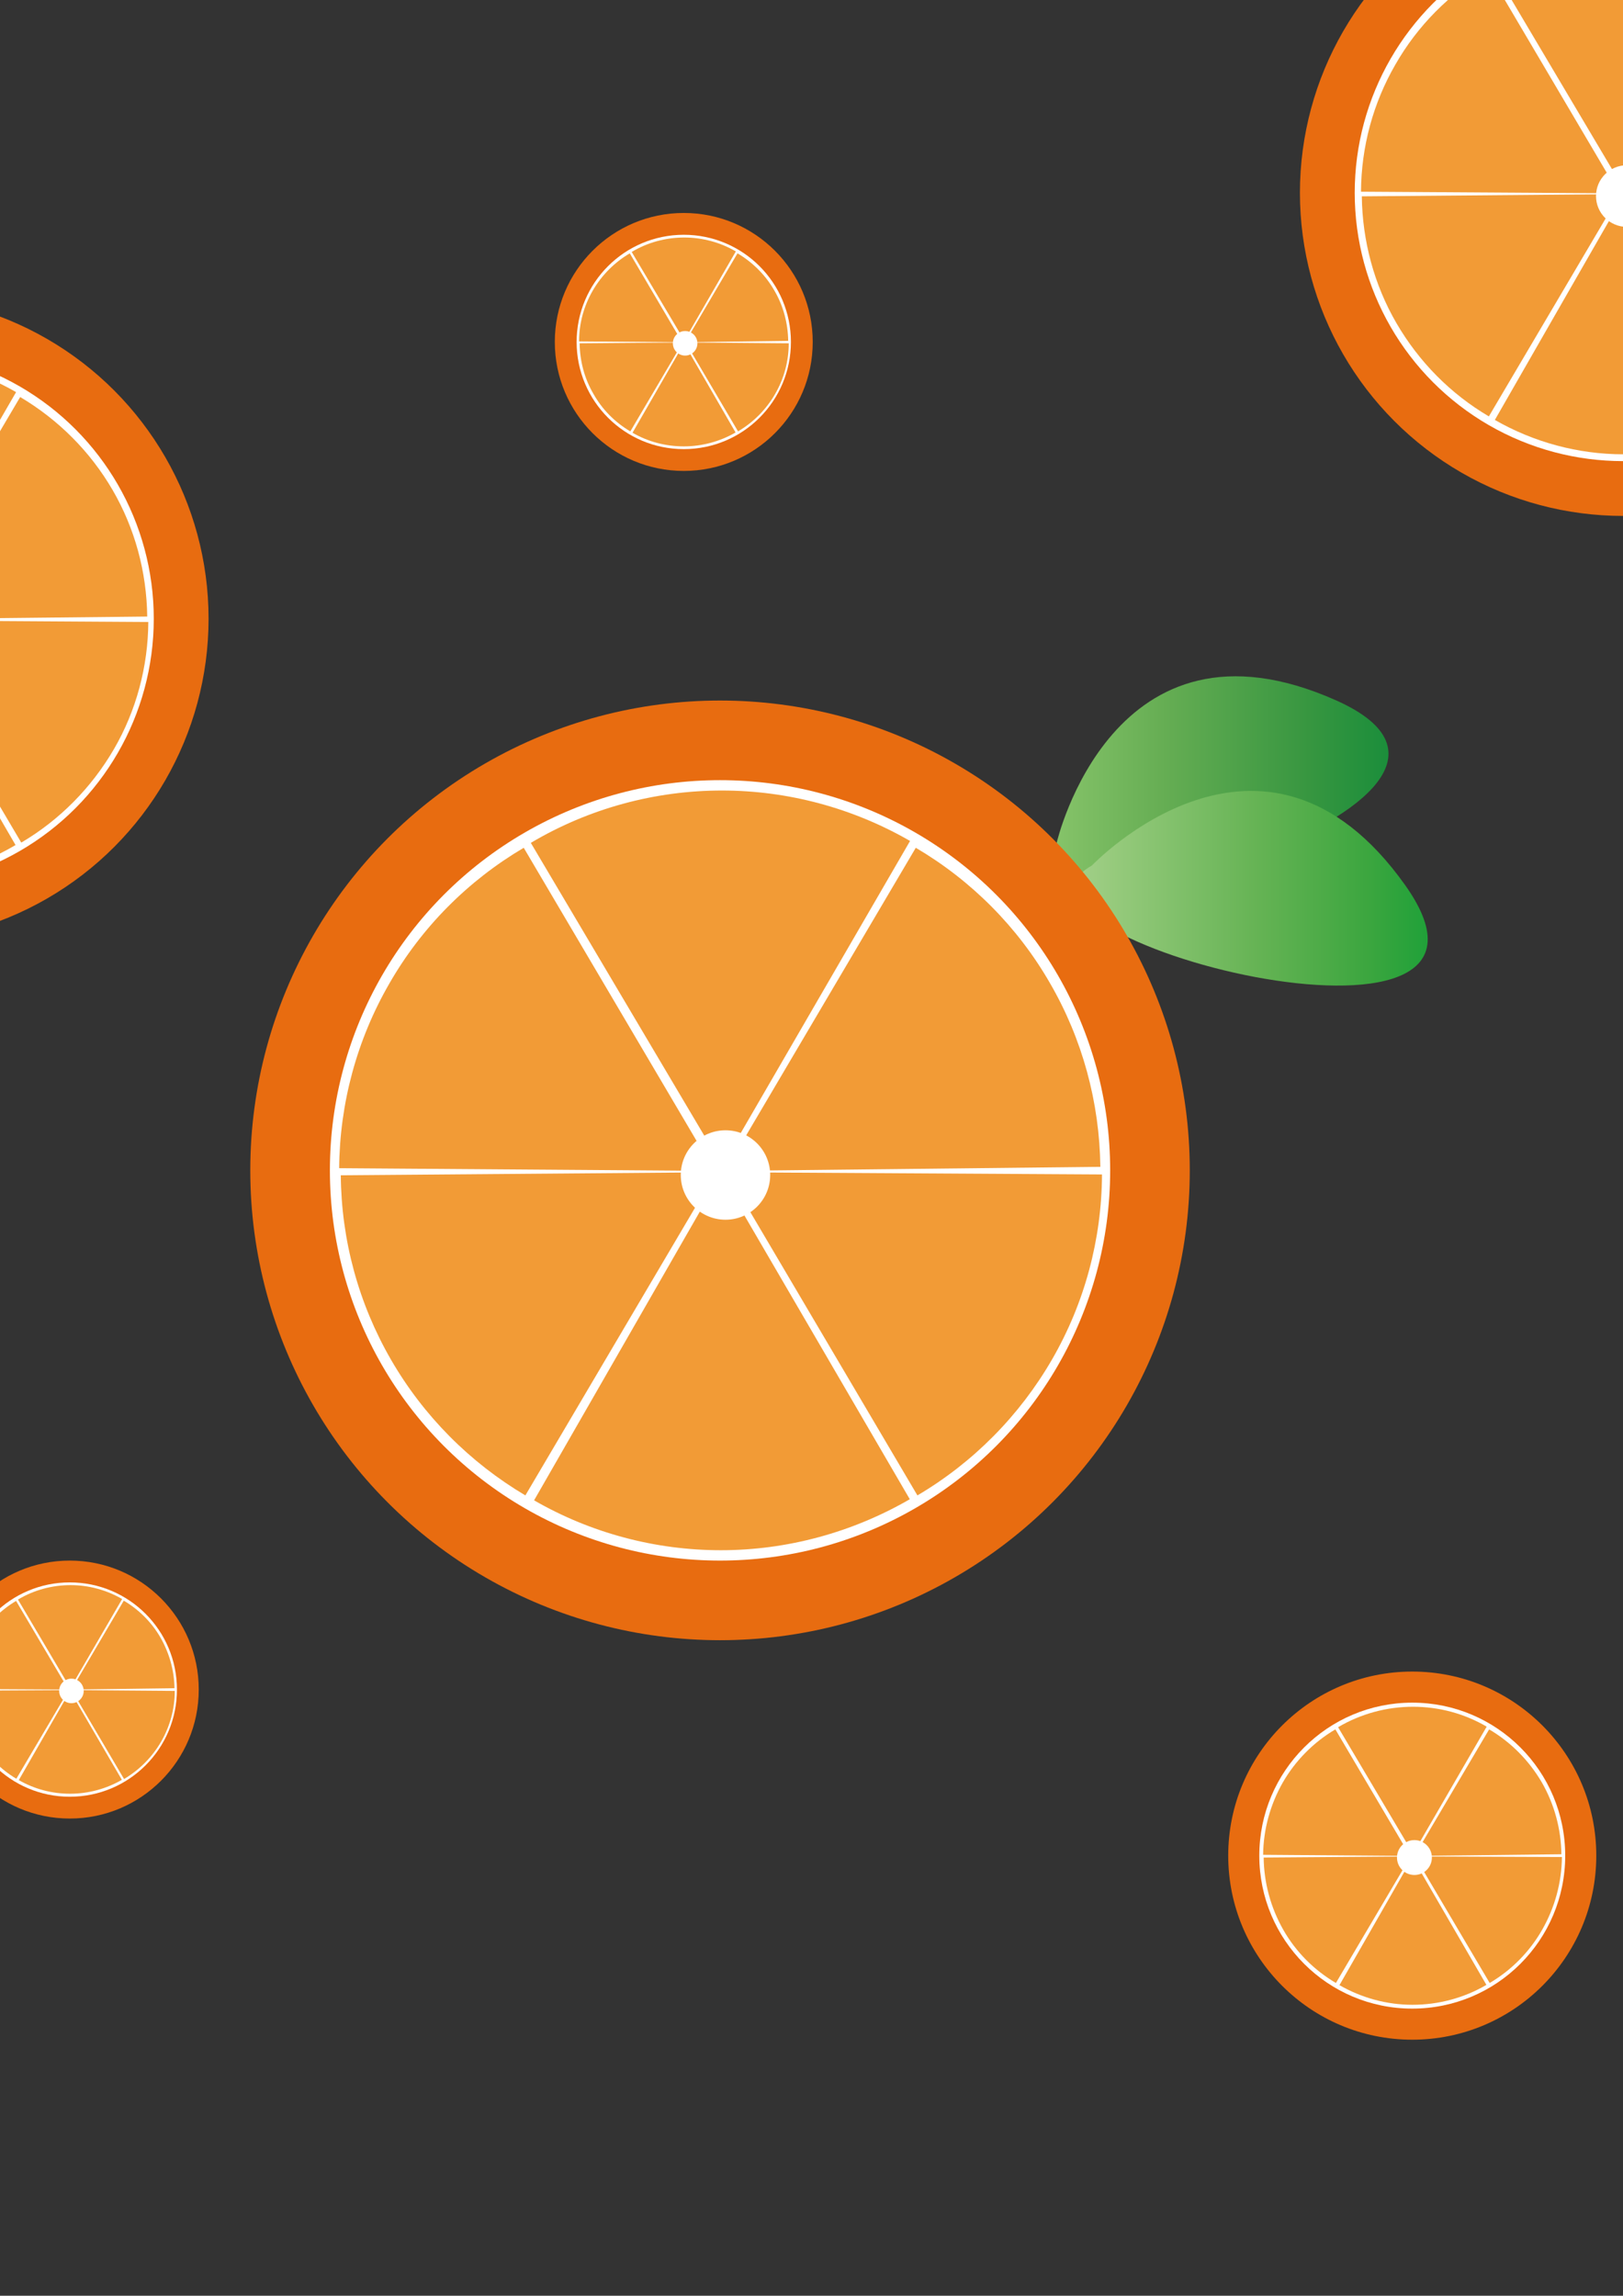 <?xml version='1.0' encoding='utf-8'?>
<svg xmlns="http://www.w3.org/2000/svg" version="1.1" id="레이어_1" x="0px" y="0px" viewBox="0 0 595.3 841.9" style="enable-background:new 0 0 595.3 841.9;"><rect x="0" y="0" width="595.3" height="841.9" fill="#333333" stroke="none"/> <style type="text/css"> .st0{fill:url(#SVGID_1_);} .st1{fill:url(#SVGID_00000051362159401521460610000008924483477252510354_);} .st2{fill:#E86C10;} .st3{fill:#FFFFFF;} .st4{fill:#F29B36;} </style> <linearGradient id="SVGID_1_" gradientUnits="userSpaceOnUse" x1="385.329" y1="286.633" x2="509.352" y2="286.633"> <stop offset="1.916933e-07" style="stop-color:#87C46A"/> <stop offset="0.341" style="stop-color:#65AD53"/> <stop offset="0.765" style="stop-color:#379640"/> <stop offset="1" style="stop-color:#1B8E3B"/> </linearGradient> <path class="st0" d="M387.6,309c0,0,20.5-88.8,102.6-52.1S361.3,354.7,387.6,309z"/> <linearGradient id="SVGID_00000166673364217555015910000013370482992905015455_" gradientUnits="userSpaceOnUse" x1="393.971" y1="325.755" x2="523.665" y2="325.755"> <stop offset="0" style="stop-color:#A3D08A"/> <stop offset="0.112" style="stop-color:#96CA7C"/> <stop offset="0.521" style="stop-color:#65B354"/> <stop offset="0.83" style="stop-color:#3CA63F"/> <stop offset="1" style="stop-color:#20A139"/> </linearGradient> <path style="fill:url(#SVGID_00000166673364217555015910000013370482992905015455_);" d="M400.5,317.4c0,0,62.8-66.1,114.9,7.2 C567.5,398,354.6,343.4,400.5,317.4z"/> <circle class="st2" cx="264.1" cy="429.2" r="172.3"/> <circle class="st3" cx="264.1" cy="429.2" r="143.1"/> <path class="st4" d="M266,429.4l69.9-118.5c20.4,12,37.4,29.1,49.2,49.6c11.9,20.5,18.2,43.7,18.5,67.4L266,429.4z"/> <path class="st4" d="M262,429.4l-69.9-118.5c-20.5,12.1-37.5,29.2-49.3,49.8c-11.9,20.6-18.2,43.9-18.4,67.7L262,429.4z"/> <path class="st4" d="M264.8,427.4l-70.1-118.3c21.2-12.6,45.5-19.2,70.1-19.2c24.2,0,48,6.4,69,18.5L264.8,427.4z"/> <path class="st4" d="M266.6,429.9l69.9,118.5c20.5-12.1,37.5-29.3,49.4-49.9c11.9-20.6,18.2-44,18.3-67.8L266.6,429.9z"/> <path class="st4" d="M262.6,429.9l-69.9,118.5c-20.4-12.1-37.4-29.2-49.3-49.8c-11.9-20.6-18.2-43.8-18.4-67.6L262.6,429.9z"/> <path class="st4" d="M264.4,430.9l-68.5,119.3c20.8,12,44.5,18.3,68.5,18.3c24.3,0,48.2-6.5,69.3-18.7L264.4,430.9z"/> <circle class="st3" cx="266.1" cy="430.9" r="16.4"/> <circle class="st2" cx="595.3" cy="70.7" r="118.5"/> <circle class="st3" cx="595.3" cy="70.7" r="98.4"/> <path class="st4" d="M596.5,70.9l48.1-81.5c14,8.3,25.7,20,33.9,34.1s12.5,30.1,12.7,46.4L596.5,70.9z"/> <path class="st4" d="M593.8,70.9l-48.1-81.5c-14.1,8.3-25.8,20.1-33.9,34.3c-8.2,14.2-12.5,30.2-12.6,46.6L593.8,70.9z"/> <path class="st4" d="M595.7,69.5l-48.3-81.4c14.6-8.7,31.3-13.2,48.3-13.2c16.7,0,33,4.4,47.4,12.7L595.7,69.5z"/> <path class="st4" d="M597,71.2l48.1,81.5c14.1-8.3,25.8-20.2,34-34.3s12.5-30.3,12.6-46.6L597,71.2z"/> <path class="st4" d="M594.2,71.2l-48.1,81.5c-14.1-8.3-25.7-20.1-33.9-34.2c-8.2-14.1-12.5-30.2-12.7-46.5L594.2,71.2z"/> <path class="st4" d="M595.4,71.9L548.3,154c14.3,8.2,30.6,12.6,47.1,12.6c16.7,0,33.2-4.4,47.6-12.9L595.4,71.9z"/> <circle class="st3" cx="596.7" cy="71.9" r="11.3"/> <circle class="st2" cx="-42" cy="226.9" r="118.5"/> <circle class="st3" cx="-42" cy="226.9" r="98.4"/> <path class="st4" d="M-40.7,227.1l48.1-81.5c14,8.3,25.7,20,33.9,34.1s12.5,30.1,12.7,46.4L-40.7,227.1z"/> <path class="st4" d="M-43.5,227.1l-48.1-81.5c-14.1,8.3-25.8,20.1-33.9,34.3c-8.2,14.2-12.5,30.2-12.6,46.6L-43.5,227.1z"/> <path class="st4" d="M-41.5,225.7l-48.3-81.4c14.6-8.7,31.3-13.2,48.3-13.2c16.7,0,33,4.4,47.4,12.7L-41.5,225.7z"/> <path class="st4" d="M-40.3,227.5L7.8,309c14.1-8.3,25.8-20.2,34-34.3s12.5-30.3,12.6-46.6L-40.3,227.5z"/> <path class="st4" d="M-43,227.5L-91.1,309c-14.1-8.3-25.7-20.1-33.9-34.2c-8.2-14.1-12.5-30.2-12.7-46.5L-43,227.5z"/> <path class="st4" d="M-41.8,228.1L-89,310.2c14.3,8.2,30.6,12.6,47.1,12.6c16.7,0,33.2-4.4,47.6-12.9L-41.8,228.1z"/> <circle class="st3" cx="-40.6" cy="228.1" r="11.3"/> <circle class="st2" cx="518" cy="680.5" r="67.5"/> <circle class="st3" cx="518" cy="680.5" r="56.1"/> <path class="st4" d="M518.8,680.6l27.4-46.4c8,4.7,14.6,11.4,19.3,19.4c4.6,8,7.1,17.1,7.2,26.4L518.8,680.6z"/> <path class="st4" d="M517.2,680.6l-27.4-46.4c-8,4.7-14.7,11.5-19.3,19.5c-4.6,8.1-7.1,17.2-7.2,26.5L517.2,680.6z"/> <path class="st4" d="M518.3,679.8l-27.5-46.4c8.3-4.9,17.8-7.5,27.5-7.5c9.5,0,18.8,2.5,27,7.3L518.3,679.8z"/> <path class="st4" d="M519,680.8l27.4,46.4c8-4.7,14.7-11.5,19.3-19.6c4.6-8.1,7.1-17.2,7.2-26.6L519,680.8z"/> <path class="st4" d="M517.4,680.8l-27.4,46.4c-8-4.7-14.7-11.4-19.3-19.5s-7.1-17.2-7.2-26.5L517.4,680.8z"/> <path class="st4" d="M518.1,681.2L491.3,728c8.2,4.7,17.4,7.2,26.8,7.2c9.5,0,18.9-2.5,27.1-7.3L518.1,681.2z"/> <circle class="st3" cx="518.8" cy="681.2" r="6.4"/> <circle class="st2" cx="250.8" cy="125.4" r="47.3"/> <circle class="st3" cx="250.8" cy="125.4" r="39.3"/> <path class="st4" d="M251.3,125.5l19.2-32.6c5.6,3.3,10.3,8,13.5,13.6c3.3,5.6,5,12,5.1,18.5L251.3,125.5z"/> <path class="st4" d="M250.2,125.5L231,92.9c-5.6,3.3-10.3,8-13.6,13.7c-3.3,5.7-5,12.1-5,18.6L250.2,125.5z"/> <path class="st4" d="M251,124.9l-19.3-32.5c5.8-3.5,12.5-5.3,19.3-5.3c6.7,0,13.2,1.8,18.9,5.1L251,124.9z"/> <path class="st4" d="M251.5,125.6l19.2,32.6c5.6-3.3,10.3-8,13.6-13.7c3.3-5.7,5-12.1,5-18.6L251.5,125.6z"/> <path class="st4" d="M250.4,125.6l-19.2,32.6c-5.6-3.3-10.3-8-13.5-13.7c-3.3-5.6-5-12-5.1-18.6L250.4,125.6z"/> <path class="st4" d="M250.9,125.9L232,158.7c5.7,3.3,12.2,5,18.8,5c6.7,0,13.3-1.8,19-5.1L250.9,125.9z"/> <circle class="st3" cx="251.3" cy="125.9" r="4.5"/> <circle class="st2" cx="25.6" cy="619.6" r="47.3"/> <circle class="st3" cx="25.6" cy="619.6" r="39.3"/> <path class="st4" d="M26.2,619.6l19.2-32.6c5.6,3.3,10.3,8,13.5,13.6s5,12,5.1,18.5L26.2,619.6z"/> <path class="st4" d="M25.1,619.6L5.9,587.1c-5.6,3.3-10.3,8-13.6,13.7s-5,12.1-5,18.6L25.1,619.6z"/> <path class="st4" d="M25.8,619.1L6.6,586.6c5.8-3.5,12.5-5.3,19.3-5.3c6.7,0,13.2,1.8,18.9,5.1L25.8,619.1z"/> <path class="st4" d="M26.3,619.8l19.2,32.6c5.6-3.3,10.3-8,13.6-13.7c3.3-5.7,5-12.1,5-18.6L26.3,619.8z"/> <path class="st4" d="M25.2,619.8L6,652.3c-5.6-3.3-10.3-8-13.5-13.7c-3.3-5.6-5-12-5.1-18.6L25.2,619.8z"/> <path class="st4" d="M25.7,620.1L6.9,652.8c5.7,3.3,12.2,5,18.8,5c6.7,0,13.3-1.8,19-5.1L25.7,620.1z"/> <circle class="st3" cx="26.2" cy="620.1" r="4.5"/> </svg>